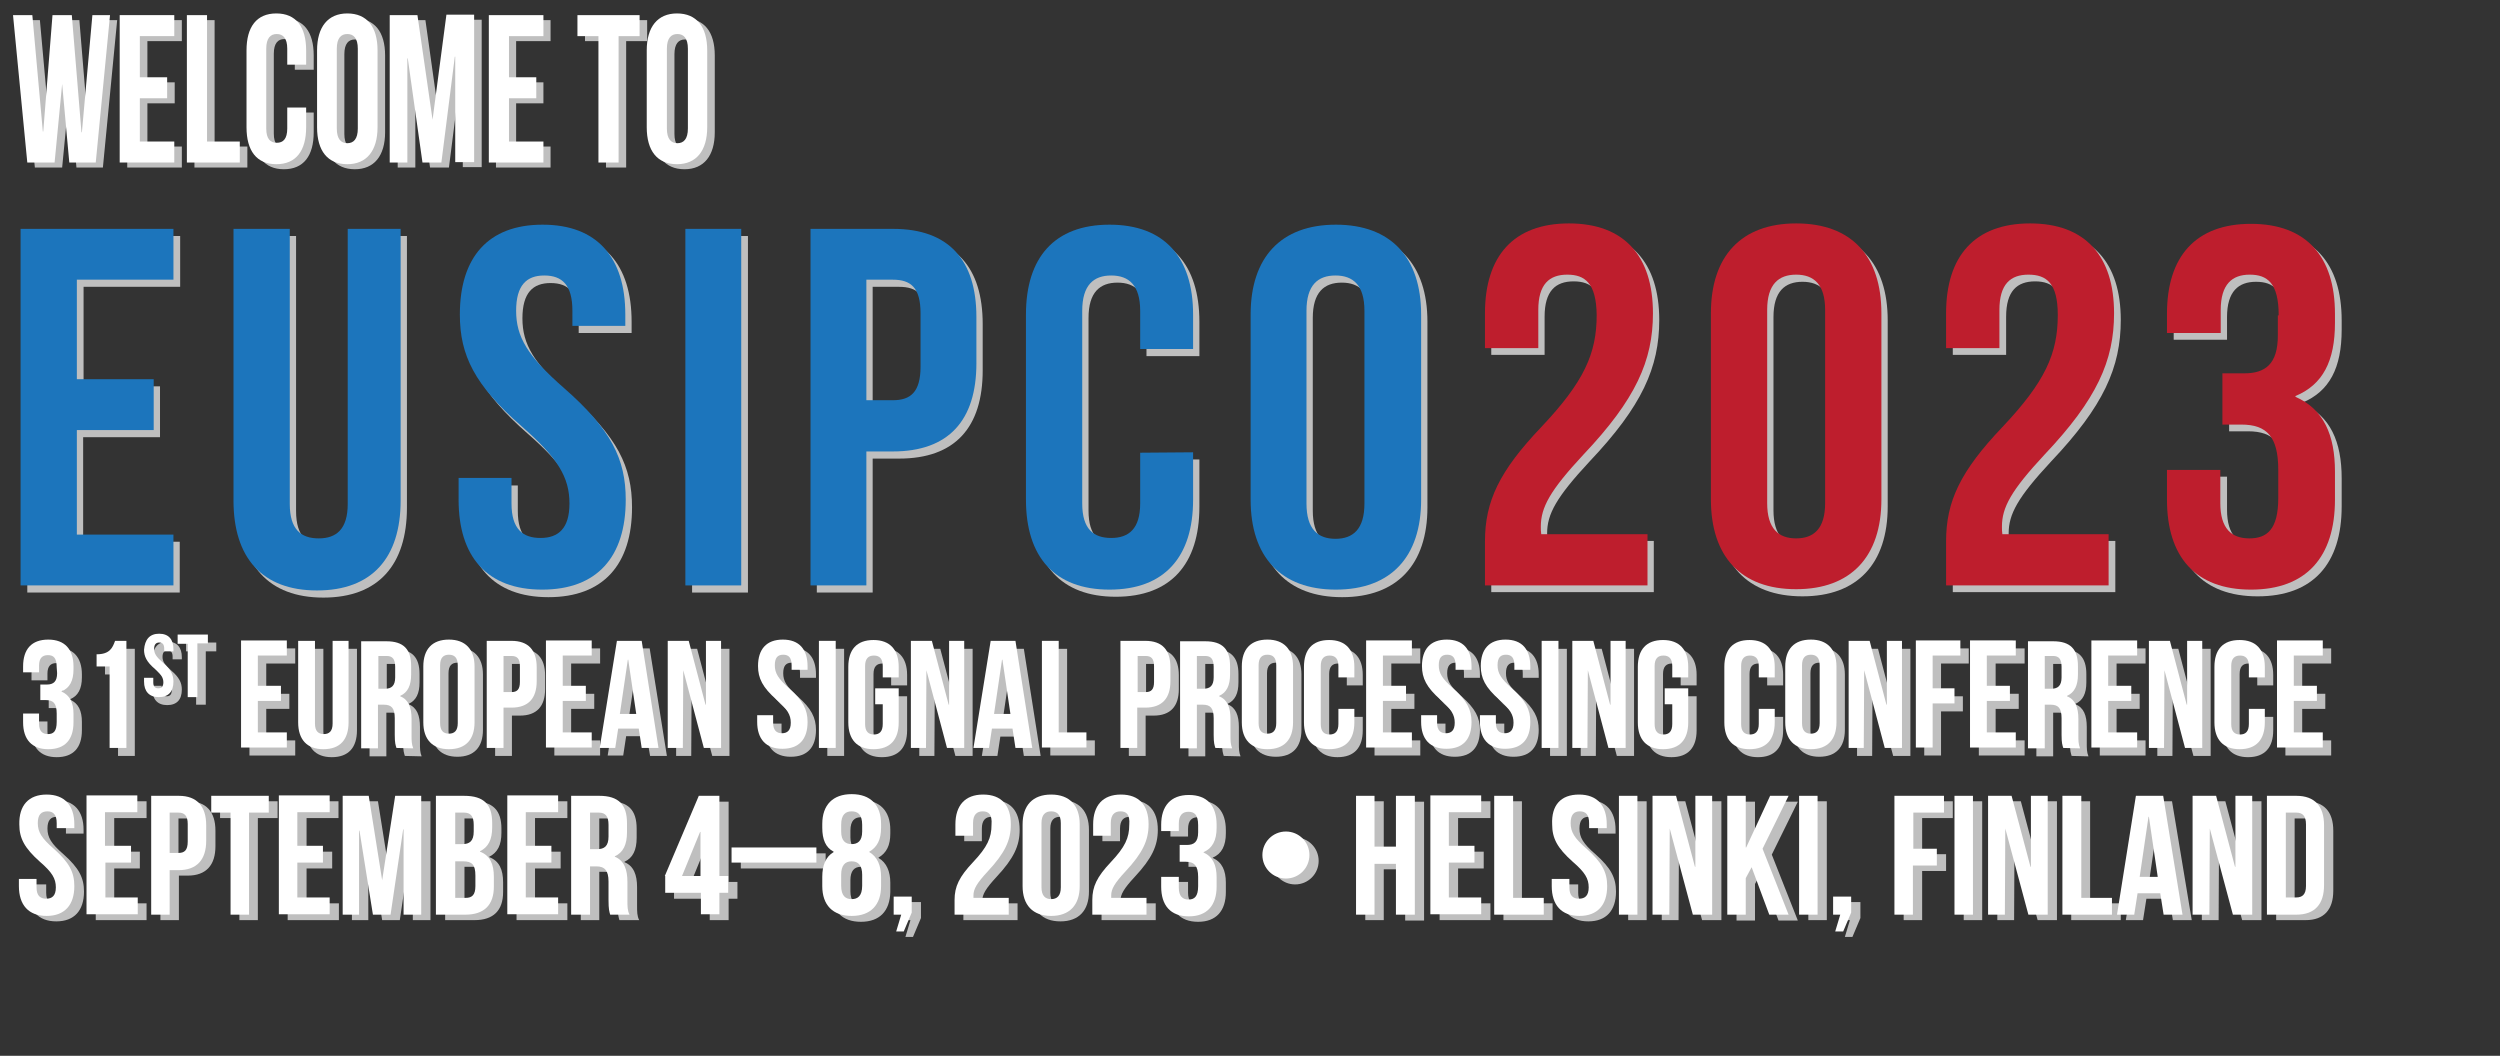 <?xml version="1.0" encoding="utf-8"?>
<!-- Generator: Adobe Illustrator 26.3.1, SVG Export Plug-In . SVG Version: 6.00 Build 0)  -->
<svg version="1.1" id="Layer_1" xmlns="http://www.w3.org/2000/svg" xmlns:xlink="http://www.w3.org/1999/xlink" x="0px" y="0px"
	 viewBox="0 0 595.3 251.4" style="enable-background:new 0 0 595.3 251.4;" xml:space="preserve">
<rect x="0" y="0" width="595.3" height="251.4" fill="#333333" stroke="none"/>
<style type="text/css">
	.st0{enable-background:new    ;}
	.st1{fill:#BFBFBF;}
	.st2{fill:#FFFFFF;}
	.st3{fill:#1C75BC;}
	.st4{fill:#BE1E2D;}
</style>
<g class="st0">
	<path class="st1" d="M16.6,21.2L16.6,21.2l-1.8,18.7H8.3L4.9,4.8h4.6L12,32.5h0.1l2.2-27.7h4.6l2.3,27.9h0.1l2.4-27.9h4.2
		l-3.4,35.1h-6.3L16.6,21.2z"/>
	<path class="st1" d="M35.1,19.6h6.5v5h-6.5v10.3h8.2v5h-13V4.8h13v5h-8.2V19.6z"/>
	<path class="st1" d="M46.3,4.8h4.8v30.1h7.8v5H46.3V4.8z"/>
	<path class="st1" d="M74.7,26.8v4.7c0,5.6-2.4,8.8-7.1,8.8s-7.1-3.2-7.1-8.8V13.2c0-5.6,2.4-8.8,7.1-8.8s7.1,3.2,7.1,8.8v3.4h-4.5
		v-3.8c0-2.5-1-3.5-2.5-3.5s-2.5,1-2.5,3.5v19c0,2.5,1,3.4,2.5,3.4s2.5-0.9,2.5-3.4v-5C70.2,26.8,74.7,26.8,74.7,26.8z"/>
	<path class="st1" d="M77.3,13.2c0-5.6,2.6-8.8,7.2-8.8c4.7,0,7.2,3.2,7.2,8.8v18.3c0,5.6-2.6,8.8-7.2,8.8c-4.7,0-7.2-3.2-7.2-8.8
		V13.2z M82,31.9c0,2.5,1,3.5,2.5,3.5s2.5-1,2.5-3.5v-19c0-2.5-1-3.5-2.5-3.5s-2.5,1-2.5,3.5V31.9z"/>
	<path class="st1" d="M104.8,29.7L104.8,29.7l3.3-25h6.6v35.1h-4.5V14.7h-0.1l-3.2,25.2h-4.5l-3.5-24.8l0,0v24.8h-4.2V4.8h6.6
		L104.8,29.7z"/>
	<path class="st1" d="M122.9,19.6h6.5v5h-6.5v10.3h8.2v5h-13V4.8h13v5h-8.2C122.9,9.8,122.9,19.6,122.9,19.6z"/>
	<path class="st1" d="M139.4,4.8h14.7v5h-5v30.1h-4.8V9.8h-5v-5H139.4z"/>
	<path class="st1" d="M155.8,13.2c0-5.6,2.6-8.8,7.2-8.8c4.7,0,7.2,3.2,7.2,8.8v18.3c0,5.6-2.6,8.8-7.2,8.8c-4.7,0-7.2-3.2-7.2-8.8
		V13.2z M160.6,31.9c0,2.5,1,3.5,2.5,3.5s2.5-1,2.5-3.5v-19c0-2.5-1-3.5-2.5-3.5s-2.5,1-2.5,3.5V31.9z"/>
</g>
<g>
	<path class="st1" d="M19.8,92h18.3v12.1H19.8V129h23v12.1H6.5V56.2h36.4v12.1h-23V92C19.9,92,19.8,92,19.8,92z"/>
	<path class="st1" d="M70.5,56.2v65.5c0,6.1,2.7,8.2,6.9,8.2c4.2,0,6.9-2.2,6.9-8.2V56.2h12.6v64.7c0,13.6-6.8,21.4-19.9,21.4
		s-19.9-7.8-19.9-21.4V56.2H70.5z"/>
	<path class="st1" d="M130.7,55.2c13,0,19.7,7.8,19.7,21.4v2.7h-12.6v-3.5c0-6.1-2.4-8.4-6.7-8.4c-4.2,0-6.7,2.3-6.7,8.4
		c0,6.2,2.7,10.8,11.4,18.4c11.2,9.8,14.7,16.9,14.7,26.6c0,13.6-6.8,21.4-19.9,21.4s-19.9-7.8-19.9-21.4v-5.2h12.6v6.1
		c0,6.1,2.7,8.2,6.9,8.2s6.9-2.2,6.9-8.2c0-6.2-2.7-10.8-11.4-18.4C114.5,93.5,111,86.4,111,76.7C111,63,117.7,55.2,130.7,55.2z"/>
	<path class="st1" d="M164.8,56.2h13.3v84.9h-13.3V56.2z"/>
	<path class="st1" d="M234,77.2v11c0,13.6-6.6,21-19.9,21h-6.3v31.9h-13.3V56.2h19.7C227.5,56.2,234,63.6,234,77.2z M207.8,68.3V97
		h6.3c4.2,0,6.6-1.9,6.6-8V76.3c0-6.1-2.3-8-6.6-8H207.8z"/>
	<path class="st1" d="M285.6,109.4v11.3c0,13.6-6.8,21.4-19.9,21.4s-19.9-7.8-19.9-21.4V76.6c0-13.6,6.8-21.4,19.9-21.4
		c13.1,0,19.9,7.8,19.9,21.4v8.2H273v-9.1c0-6.1-2.7-8.4-6.9-8.4c-4.2,0-6.9,2.3-6.9,8.4v45.9c0,6.1,2.7,8.2,6.9,8.2
		c4.2,0,6.9-2.2,6.9-8.2v-12.1L285.6,109.4L285.6,109.4z"/>
	<path class="st1" d="M299.3,76.6c0-13.6,7.2-21.4,20.3-21.4c13.1,0,20.3,7.8,20.3,21.4v44.2c0,13.6-7.2,21.4-20.3,21.4
		c-13.1,0-20.3-7.8-20.3-21.4V76.6z M312.6,121.6c0,6.1,2.7,8.4,6.9,8.4c4.2,0,6.9-2.3,6.9-8.4V75.7c0-6.1-2.7-8.4-6.9-8.4
		c-4.2,0-6.9,2.3-6.9,8.4V121.6z"/>
	<path class="st1" d="M374.7,67c-4.3,0-6.9,2.3-6.9,8.4v9.1h-12.7v-8.3c0-13.6,6.8-21.4,20-21.4s20,7.8,20,21.4
		c0,11.3-4.1,20.5-16.6,33.7c-7.9,8.5-10.1,12.5-10.1,17.1c0,0.6,0,1.2,0.1,1.8h25.3V141h-38.7v-10.5c0-9.5,3.4-16.7,13.4-27.2
		c10.2-10.8,13.2-17.5,13.2-26.7C381.6,69.1,379,67,374.7,67z"/>
	<path class="st1" d="M408.9,76.3c0-13.6,7.2-21.4,20.3-21.4c13.2,0,20.3,7.8,20.3,21.4v44.3c0,13.6-7.2,21.4-20.3,21.4
		c-13.2,0-20.3-7.8-20.3-21.4V76.3z M422.3,121.5c0,6.1,2.7,8.4,6.9,8.4s6.9-2.3,6.9-8.4v-46c0-6.1-2.7-8.4-6.9-8.4
		s-6.9,2.3-6.9,8.4V121.5z"/>
	<path class="st1" d="M484.6,67c-4.3,0-6.9,2.3-6.9,8.4v9.1H465v-8.3c0-13.6,6.8-21.4,20-21.4s20,7.8,20,21.4
		c0,11.3-4.1,20.5-16.6,33.7c-7.9,8.5-10.1,12.5-10.1,17.1c0,0.6,0,1.2,0.1,1.8h25.3V141H465v-10.5c0-9.5,3.4-16.7,13.4-27.2
		c10.2-10.8,13.2-17.5,13.2-26.7C491.5,69.1,488.8,67,484.6,67z"/>
	<path class="st1" d="M544.1,76.8c0-7.7-2.7-9.7-6.9-9.7s-6.9,2.3-6.9,8.4v5.4h-12.7v-4.6c0-13.6,6.8-21.4,20-21.4s20,7.8,20,21.4
		v2.2c0,9.1-2.9,14.7-9.4,17.4v0.2c6.7,2.9,9.4,9.1,9.4,17.8v6.7c0,13.6-6.8,21.4-20,21.4s-20-7.8-20-21.4v-7.1h12.7v7.9
		c0,6.1,2.7,8.4,6.9,8.4s6.9-2.1,6.9-9.6v-6.7c0-7.9-2.7-10.8-8.8-10.8h-4.5V90.5h5.2c5,0,8-2.2,8-9L544.1,76.8L544.1,76.8z"/>
</g>
<g>
	<path class="st1" d="M15.5,160.8c0-2.3-0.8-2.9-2.1-2.9s-2.1,0.7-2.1,2.5v1.6H7.5v-1.4c0-4.1,2-6.4,6-6.4c3.9,0,6,2.3,6,6.4v0.7
		c0,2.7-0.9,4.4-2.8,5.2v0.1c2,0.9,2.8,2.7,2.8,5.3v2c0,4.1-2,6.4-6,6.4c-3.9,0-6-2.3-6-6.4v-2.1h3.8v2.4c0,1.8,0.8,2.5,2.1,2.5
		s2.1-0.6,2.1-2.9v-2c0-2.4-0.8-3.2-2.6-3.2h-1.3V165h1.6c1.5,0,2.4-0.7,2.4-2.7L15.5,160.8L15.5,160.8z"/>
	<path class="st1" d="M25,157.7c3.1,0,3.8-1.5,4.4-3.2h2.7V180h-4v-19.4H25V157.7z"/>
	<path class="st1" d="M39.9,152.8c2.3,0,3.4,1.4,3.4,3.7v0.5h-2.2v-0.6c0-1.1-0.4-1.5-1.2-1.5c-0.7,0-1.2,0.4-1.2,1.5s0.5,1.9,2,3.2
		c2,1.7,2.6,3,2.6,4.6c0,2.4-1.2,3.7-3.5,3.7s-3.5-1.4-3.5-3.7v-0.9h2.2v1.1c0,1.1,0.5,1.4,1.2,1.4s1.2-0.4,1.2-1.4
		c0-1.1-0.5-1.9-2-3.2c-2-1.7-2.6-3-2.6-4.6C36.5,154.2,37.6,152.8,39.9,152.8z"/>
	<path class="st1" d="M44.3,153h7.2v2.1H49v12.7h-2.3v-12.7h-2.4V153z"/>
	<path class="st1" d="M63.4,165.2h5.5v3.6h-5.5v7.5h6.9v3.6H59.4v-25.5h10.9v3.6h-6.9V165.2z"/>
	<path class="st1" d="M77,154.5v19.7c0,1.8,0.8,2.5,2.1,2.5c1.3,0,2.1-0.7,2.1-2.5v-19.7H85v19.4c0,4.1-2,6.4-6,6.4
		c-3.9,0-6-2.3-6-6.4v-19.4H77z"/>
	<path class="st1" d="M96.4,180c-0.2-0.7-0.4-1.1-0.4-3.1v-4c0-2.4-0.8-3.2-2.6-3.2H92v10.4h-4v-25.5h6c4.1,0,5.9,1.9,5.9,5.9v2
		c0,2.6-0.8,4.3-2.6,5.1v0.1c2,0.8,2.7,2.7,2.7,5.4v3.9c0,1.2,0,2.1,0.4,3.1L96.4,180L96.4,180z M92.1,158.1v7.8h1.6
		c1.5,0,2.4-0.7,2.4-2.7v-2.5c0-1.8-0.6-2.6-2-2.6H92.1z"/>
	<path class="st1" d="M102.8,160.6c0-4.1,2.1-6.4,6.1-6.4c3.9,0,6.1,2.3,6.1,6.4v13.2c0,4.1-2.1,6.4-6.1,6.4c-3.9,0-6.1-2.3-6.1-6.4
		V160.6z M106.8,174.1c0,1.8,0.8,2.5,2.1,2.5s2.1-0.7,2.1-2.5v-13.8c0-1.8-0.8-2.5-2.1-2.5s-2.1,0.7-2.1,2.5V174.1z"/>
	<path class="st1" d="M129.8,160.8v3.3c0,4.1-2,6.3-6,6.3h-1.9v9.6h-4v-25.5h5.9C127.8,154.5,129.8,156.7,129.8,160.8z M121.9,158.1
		v8.6h1.9c1.3,0,2-0.6,2-2.4v-3.8c0-1.8-0.7-2.4-2-2.4L121.9,158.1L121.9,158.1z"/>
	<path class="st1" d="M136,165.2h5.5v3.6H136v7.5h6.9v3.6H132v-25.5h10.9v3.6H136V165.2z"/>
	<path class="st1" d="M158.8,180h-4l-0.8-4.7h-4.9l-0.7,4.6h-3.7l4.1-25.5h5.9L158.8,180z M149.6,171.9h3.9l-1.9-12.9h-0.1
		L149.6,171.9z"/>
	<path class="st1" d="M164.7,161.5L164.7,161.5l-0.1,18.5H161v-25.5h5l4,15.2h0.1v-15.2h3.6V180h-4.1L164.7,161.5z"/>
	<path class="st1" d="M188.4,154.2c3.9,0,5.9,2.3,5.9,6.4v0.8h-3.8v-1.1c0-1.8-0.7-2.5-2-2.5s-2,0.7-2,2.5c0,1.9,0.8,3.2,3.4,5.5
		c3.3,2.9,4.4,5.1,4.4,8c0,4.1-2,6.4-6,6.4c-3.9,0-6-2.3-6-6.4v-1.5h3.8v1.8c0,1.8,0.8,2.5,2.1,2.5s2.1-0.7,2.1-2.5
		c0-1.9-0.8-3.2-3.4-5.5c-3.3-2.9-4.4-5.1-4.4-8C182.5,156.5,184.5,154.2,188.4,154.2z"/>
	<path class="st1" d="M197,154.5h4V180h-4V154.5z"/>
	<path class="st1" d="M210.4,165.8h5.6v8.1c0,4.1-2,6.4-6,6.4c-3.9,0-6-2.3-6-6.4v-13.2c0-4.1,2-6.4,6-6.4c3.9,0,6,2.3,6,6.4v2.5
		h-3.8v-2.7c0-1.8-0.8-2.5-2.1-2.5s-2.1,0.7-2.1,2.5v13.8c0,1.8,0.8,2.5,2.1,2.5s2.1-0.7,2.1-2.5v-4.7h-1.8V165.8z"/>
	<path class="st1" d="M222.6,161.5L222.6,161.5l-0.1,18.5h-3.6v-25.5h5l4,15.2h0.1v-15.2h3.6V180h-4.1L222.6,161.5z"/>
	<path class="st1" d="M247.8,180h-4l-0.7-4.6h-4.9l-0.7,4.6h-3.7l4.1-25.5h5.9L247.8,180z M238.7,171.9h3.9l-1.9-12.9h-0.1
		L238.7,171.9z"/>
	<path class="st1" d="M250.1,154.5h4v21.8h6.6v3.6h-10.6V154.5z"/>
	<path class="st1" d="M280.7,160.8v3.3c0,4.1-2,6.3-6,6.3h-1.9v9.6h-4v-25.5h5.9C278.8,154.5,280.7,156.7,280.7,160.8z M272.9,158.1
		v8.6h1.9c1.3,0,2-0.6,2-2.4v-3.8c0-1.8-0.7-2.4-2-2.4L272.9,158.1L272.9,158.1z"/>
	<path class="st1" d="M291.4,180c-0.2-0.7-0.4-1.1-0.4-3.1v-4c0-2.4-0.8-3.2-2.6-3.2H287v10.4h-4v-25.5h6c4.1,0,5.9,1.9,5.9,5.9v2
		c0,2.6-0.8,4.3-2.6,5.1v0.1c2,0.8,2.7,2.7,2.7,5.4v3.9c0,1.2,0,2.1,0.4,3.1L291.4,180L291.4,180z M287,158.1v7.8h1.6
		c1.5,0,2.4-0.7,2.4-2.7v-2.5c0-1.8-0.6-2.6-2-2.6H287z"/>
	<path class="st1" d="M297.7,160.6c0-4.1,2.1-6.4,6.1-6.4c3.9,0,6.1,2.3,6.1,6.4v13.2c0,4.1-2.1,6.4-6.1,6.4c-3.9,0-6.1-2.3-6.1-6.4
		V160.6z M301.7,174.1c0,1.8,0.8,2.5,2.1,2.5c1.3,0,2.1-0.7,2.1-2.5v-13.8c0-1.8-0.8-2.5-2.1-2.5c-1.3,0-2.1,0.7-2.1,2.5V174.1z"/>
	<path class="st1" d="M324.5,170.5v3.4c0,4.1-2,6.4-6,6.4c-3.9,0-6-2.3-6-6.4v-13.2c0-4.1,2-6.4,6-6.4c3.9,0,6,2.3,6,6.4v2.5h-3.8
		v-2.7c0-1.8-0.8-2.5-2.1-2.5c-1.3,0-2.1,0.7-2.1,2.5v13.8c0,1.8,0.8,2.5,2.1,2.5c1.3,0,2.1-0.7,2.1-2.5v-3.6h3.8V170.5z"/>
	<path class="st1" d="M331.3,165.2h5.5v3.6h-5.5v7.5h6.9v3.6h-10.9v-25.5h10.9v3.6h-6.9V165.2z"/>
	<path class="st1" d="M346.5,154.2c3.9,0,5.9,2.3,5.9,6.4v0.8h-3.8v-1.1c0-1.8-0.7-2.5-2-2.5s-2,0.7-2,2.5c0,1.9,0.8,3.2,3.4,5.5
		c3.3,2.9,4.4,5.1,4.4,8c0,4.1-2,6.4-6,6.4c-3.9,0-6-2.3-6-6.4v-1.5h3.8v1.8c0,1.8,0.8,2.5,2.1,2.5s2.1-0.7,2.1-2.5
		c0-1.9-0.8-3.2-3.4-5.5c-3.3-2.9-4.4-5.1-4.4-8C340.6,156.5,342.6,154.2,346.5,154.2z"/>
	<path class="st1" d="M360.5,154.2c3.9,0,5.9,2.3,5.9,6.4v0.8h-3.8v-1.1c0-1.8-0.7-2.5-2-2.5s-2,0.7-2,2.5c0,1.9,0.8,3.2,3.4,5.5
		c3.3,2.9,4.4,5.1,4.4,8c0,4.1-2,6.4-6,6.4c-3.9,0-6-2.3-6-6.4v-1.5h3.8v1.8c0,1.8,0.8,2.5,2.1,2.5s2.1-0.7,2.1-2.5
		c0-1.9-0.8-3.2-3.4-5.5c-3.3-2.9-4.4-5.1-4.4-8C354.6,156.5,356.6,154.2,360.5,154.2z"/>
	<path class="st1" d="M369.1,154.5h4V180h-4V154.5z"/>
	<path class="st1" d="M380.1,161.5L380.1,161.5L380,180h-3.6v-25.5h5l4,15.2h0.1v-15.2h3.6V180H385L380.1,161.5z"/>
	<path class="st1" d="M398.4,165.8h5.6v8.1c0,4.1-2,6.4-6,6.4c-3.9,0-6-2.3-6-6.4v-13.2c0-4.1,2-6.4,6-6.4c3.9,0,6,2.3,6,6.4v2.5
		h-3.8v-2.7c0-1.8-0.8-2.5-2.1-2.5c-1.3,0-2.1,0.7-2.1,2.5v13.8c0,1.8,0.8,2.5,2.1,2.5c1.3,0,2.1-0.7,2.1-2.5v-4.7h-1.8L398.4,165.8
		L398.4,165.8z"/>
	<path class="st1" d="M424.6,170.5v3.4c0,4.1-2,6.4-6,6.4c-3.9,0-6-2.3-6-6.4v-13.2c0-4.1,2-6.4,6-6.4c3.9,0,6,2.3,6,6.4v2.5h-3.8
		v-2.7c0-1.8-0.8-2.5-2.1-2.5c-1.3,0-2.1,0.7-2.1,2.5v13.8c0,1.8,0.8,2.5,2.1,2.5c1.3,0,2.1-0.7,2.1-2.5v-3.6h3.8V170.5z"/>
	<path class="st1" d="M427.1,160.6c0-4.1,2.1-6.4,6.1-6.4c3.9,0,6.1,2.3,6.1,6.4v13.2c0,4.1-2.1,6.4-6.1,6.4c-3.9,0-6.1-2.3-6.1-6.4
		V160.6z M431.1,174.1c0,1.8,0.8,2.5,2.1,2.5c1.3,0,2.1-0.7,2.1-2.5v-13.8c0-1.8-0.8-2.5-2.1-2.5c-1.3,0-2.1,0.7-2.1,2.5V174.1z"/>
	<path class="st1" d="M445.9,161.5L445.9,161.5l-0.1,18.5h-3.6v-25.5h5l4,15.2h0.1v-15.2h3.6V180h-4.1L445.9,161.5z"/>
	<path class="st1" d="M462.2,165.8h5.2v3.6h-5.2v10.5h-4v-25.5h10.6v3.6h-6.6V165.8z"/>
	<path class="st1" d="M475.2,165.2h5.5v3.6h-5.5v7.5h6.9v3.6h-10.9v-25.5h10.9v3.6h-6.9V165.2z"/>
	<path class="st1" d="M493.3,180c-0.2-0.7-0.4-1.1-0.4-3.1v-4c0-2.4-0.8-3.2-2.6-3.2h-1.4v10.4h-4v-25.5h6c4.1,0,5.9,1.9,5.9,5.9v2
		c0,2.6-0.8,4.3-2.6,5.1v0.1c2,0.8,2.7,2.7,2.7,5.4v3.9c0,1.2,0,2.1,0.4,3.1L493.3,180L493.3,180z M488.9,158.1v7.8h1.6
		c1.5,0,2.4-0.7,2.4-2.7v-2.5c0-1.8-0.6-2.6-2-2.6H488.9z"/>
	<path class="st1" d="M504,165.2h5.5v3.6H504v7.5h6.9v3.6H500v-25.5h10.9v3.6H504V165.2z"/>
	<path class="st1" d="M517.4,161.5L517.4,161.5l-0.1,18.5h-3.6v-25.5h5l4,15.2h0.1v-15.2h3.6V180h-4.1L517.4,161.5z"/>
	<path class="st1" d="M541.3,170.5v3.4c0,4.1-2,6.4-6,6.4c-3.9,0-6-2.3-6-6.4v-13.2c0-4.1,2-6.4,6-6.4c3.9,0,6,2.3,6,6.4v2.5h-3.8
		v-2.7c0-1.8-0.8-2.5-2.1-2.5s-2.1,0.7-2.1,2.5v13.8c0,1.8,0.8,2.5,2.1,2.5s2.1-0.7,2.1-2.5v-3.6h3.8V170.5z"/>
	<path class="st1" d="M548.2,165.2h5.5v3.6h-5.5v7.5h6.9v3.6h-10.9v-25.5h10.9v3.6h-6.9V165.2z"/>
</g>
<g>
	<path class="st2" d="M13.5,158.9c0-2.3-0.8-2.9-2.1-2.9s-2.1,0.7-2.1,2.5v1.6H5.5v-1.4c0-4.1,2-6.4,6-6.4c3.9,0,6,2.3,6,6.4v0.7
		c0,2.7-0.9,4.4-2.8,5.2v0.1c2,0.9,2.8,2.7,2.8,5.3v2c0,4.1-2,6.4-6,6.4c-3.9,0-6-2.3-6-6.4v-2.1h3.8v2.4c0,1.8,0.8,2.5,2.1,2.5
		s2.1-0.6,2.1-2.9v-2c0-2.4-0.8-3.2-2.6-3.2H9.6V163h1.6c1.5,0,2.4-0.7,2.4-2.7L13.5,158.9L13.5,158.9z"/>
	<path class="st2" d="M23,155.8c3.1,0,3.8-1.5,4.4-3.2h2.7v25.5h-4v-19.4H23V155.8z"/>
	<path class="st2" d="M37.9,150.9c2.3,0,3.4,1.4,3.4,3.7v0.5h-2.2v-0.6c0-1.1-0.4-1.5-1.2-1.5c-0.7,0-1.2,0.4-1.2,1.5s0.5,1.9,2,3.2
		c2,1.7,2.6,3,2.6,4.6c0,2.4-1.2,3.7-3.5,3.7s-3.5-1.4-3.5-3.7v-0.9h2.2v1.1c0,1.1,0.5,1.4,1.2,1.4s1.2-0.4,1.2-1.4
		c0-1.1-0.5-1.9-2-3.2c-2-1.7-2.6-3-2.6-4.6C34.5,152.3,35.6,150.9,37.9,150.9z"/>
	<path class="st2" d="M42.3,151.1h7.2v2.1H47V166h-2.3v-12.7h-2.4V151.1z"/>
	<path class="st2" d="M61.4,163.3h5.5v3.6h-5.5v7.5h6.9v3.6H57.4v-25.5h10.9v3.6h-6.9V163.3z"/>
	<path class="st2" d="M75,152.6v19.7c0,1.8,0.8,2.5,2.1,2.5c1.3,0,2.1-0.7,2.1-2.5v-19.7H83V172c0,4.1-2,6.4-6,6.4
		c-3.9,0-6-2.3-6-6.4v-19.4H75z"/>
	<path class="st2" d="M94.4,178.1c-0.2-0.7-0.4-1.1-0.4-3.1v-4c0-2.4-0.8-3.2-2.6-3.2H90v10.4h-4v-25.5h6c4.1,0,5.9,1.9,5.9,5.9v2
		c0,2.6-0.8,4.3-2.6,5.1v0.1c2,0.8,2.7,2.7,2.7,5.4v3.9c0,1.2,0,2.1,0.4,3.1L94.4,178.1L94.4,178.1z M90.1,156.2v7.8h1.6
		c1.5,0,2.4-0.7,2.4-2.7v-2.5c0-1.8-0.6-2.6-2-2.6H90.1z"/>
	<path class="st2" d="M100.8,158.7c0-4.1,2.1-6.4,6.1-6.4c3.9,0,6.1,2.3,6.1,6.4V172c0,4.1-2.1,6.4-6.1,6.4c-3.9,0-6.1-2.3-6.1-6.4
		V158.7z M104.8,172.2c0,1.8,0.8,2.5,2.1,2.5s2.1-0.7,2.1-2.5v-13.8c0-1.8-0.8-2.5-2.1-2.5c-1.3,0-2.1,0.7-2.1,2.5V172.2z"/>
	<path class="st2" d="M127.8,158.9v3.3c0,4.1-2,6.3-6,6.3h-1.9v9.6h-4v-25.5h5.9C125.8,152.6,127.8,154.8,127.8,158.9z M119.9,156.2
		v8.6h1.9c1.3,0,2-0.6,2-2.4v-3.8c0-1.8-0.7-2.4-2-2.4L119.9,156.2L119.9,156.2z"/>
	<path class="st2" d="M134,163.3h5.5v3.6H134v7.5h6.9v3.6H130v-25.5h10.9v3.6H134V163.3z"/>
	<path class="st2" d="M156.8,178.1h-4l-0.7-4.6h-4.9l-0.7,4.6h-3.7l4.1-25.5h5.9L156.8,178.1z M147.6,170h3.9l-1.9-12.9h-0.1
		L147.6,170z"/>
	<path class="st2" d="M162.7,159.6L162.7,159.6l-0.1,18.5H159v-25.5h5l4,15.2h0.1v-15.2h3.6v25.5h-4.1L162.7,159.6z"/>
	<path class="st2" d="M186.4,152.3c3.9,0,5.9,2.3,5.9,6.4v0.8h-3.8v-1.1c0-1.8-0.7-2.5-2-2.5s-2,0.7-2,2.5c0,1.9,0.8,3.2,3.4,5.5
		c3.3,2.9,4.4,5.1,4.4,8c0,4.1-2,6.4-6,6.4c-3.9,0-6-2.3-6-6.4v-1.6h3.8v1.8c0,1.8,0.8,2.5,2.1,2.5s2.1-0.7,2.1-2.5
		c0-1.9-0.8-3.2-3.4-5.5c-3.3-2.9-4.4-5.1-4.4-8C180.5,154.6,182.5,152.3,186.4,152.3z"/>
	<path class="st2" d="M195,152.6h4v25.5h-4V152.6z"/>
	<path class="st2" d="M208.4,163.9h5.6v8.1c0,4.1-2,6.4-6,6.4c-3.9,0-6-2.3-6-6.4v-13.2c0-4.1,2-6.4,6-6.4c3.9,0,6,2.3,6,6.4v2.5
		h-3.8v-2.7c0-1.8-0.8-2.5-2.1-2.5s-2.1,0.7-2.1,2.5v13.8c0,1.8,0.8,2.5,2.1,2.5s2.1-0.7,2.1-2.5v-4.7h-1.8V163.9z"/>
	<path class="st2" d="M220.6,159.6L220.6,159.6l-0.1,18.5h-3.6v-25.5h5l4,15.2h0.1v-15.2h3.6v25.5h-4.1L220.6,159.6z"/>
	<path class="st2" d="M245.8,178.1h-4l-0.7-4.6h-4.9l-0.7,4.6h-3.7l4.1-25.5h5.9L245.8,178.1z M236.7,170h3.9l-1.9-12.9h-0.1
		L236.7,170z"/>
	<path class="st2" d="M248.1,152.6h4v21.8h6.6v3.6h-10.6V152.6z"/>
	<path class="st2" d="M278.7,158.9v3.3c0,4.1-2,6.3-6,6.3h-1.9v9.6h-4v-25.5h5.9C276.8,152.6,278.7,154.8,278.7,158.9z M270.9,156.2
		v8.6h1.9c1.3,0,2-0.6,2-2.4v-3.8c0-1.8-0.7-2.4-2-2.4L270.9,156.2L270.9,156.2z"/>
	<path class="st2" d="M289.4,178.1c-0.2-0.7-0.4-1.1-0.4-3.1v-4c0-2.4-0.8-3.2-2.6-3.2H285v10.4h-4v-25.5h6c4.1,0,5.9,1.9,5.9,5.9v2
		c0,2.6-0.8,4.3-2.6,5.1v0.1c2,0.8,2.7,2.7,2.7,5.4v3.9c0,1.2,0,2.1,0.4,3.1L289.4,178.1L289.4,178.1z M285,156.2v7.8h1.6
		c1.5,0,2.4-0.7,2.4-2.7v-2.5c0-1.8-0.6-2.6-2-2.6H285z"/>
	<path class="st2" d="M295.7,158.7c0-4.1,2.1-6.4,6.1-6.4c3.9,0,6.1,2.3,6.1,6.4V172c0,4.1-2.1,6.4-6.1,6.4c-3.9,0-6.1-2.3-6.1-6.4
		V158.7z M299.7,172.2c0,1.8,0.8,2.5,2.1,2.5c1.3,0,2.1-0.7,2.1-2.5v-13.8c0-1.8-0.8-2.5-2.1-2.5c-1.3,0-2.1,0.7-2.1,2.5V172.2z"/>
	<path class="st2" d="M322.5,168.6v3.4c0,4.1-2,6.4-6,6.4c-3.9,0-6-2.3-6-6.4v-13.2c0-4.1,2-6.4,6-6.4c3.9,0,6,2.3,6,6.4v2.5h-3.8
		v-2.7c0-1.8-0.8-2.5-2.1-2.5c-1.3,0-2.1,0.7-2.1,2.5v13.8c0,1.8,0.8,2.5,2.1,2.5c1.3,0,2.1-0.7,2.1-2.5v-3.6h3.8V168.6z"/>
	<path class="st2" d="M329.3,163.3h5.5v3.6h-5.5v7.5h6.9v3.6h-10.9v-25.5h10.9v3.6h-6.9V163.3z"/>
	<path class="st2" d="M344.5,152.3c3.9,0,5.9,2.3,5.9,6.4v0.8h-3.8v-1.1c0-1.8-0.7-2.5-2-2.5s-2,0.7-2,2.5c0,1.9,0.8,3.2,3.4,5.5
		c3.3,2.9,4.4,5.1,4.4,8c0,4.1-2,6.4-6,6.4c-3.9,0-6-2.3-6-6.4v-1.6h3.8v1.8c0,1.8,0.8,2.5,2.1,2.5s2.1-0.7,2.1-2.5
		c0-1.9-0.8-3.2-3.4-5.5c-3.3-2.9-4.4-5.1-4.4-8C338.6,154.6,340.6,152.3,344.5,152.3z"/>
	<path class="st2" d="M358.5,152.3c3.9,0,5.9,2.3,5.9,6.4v0.8h-3.8v-1.1c0-1.8-0.7-2.5-2-2.5s-2,0.7-2,2.5c0,1.9,0.8,3.2,3.4,5.5
		c3.3,2.9,4.4,5.1,4.4,8c0,4.1-2,6.4-6,6.4c-3.9,0-6-2.3-6-6.4v-1.6h3.8v1.8c0,1.8,0.8,2.5,2.1,2.5s2.1-0.7,2.1-2.5
		c0-1.9-0.8-3.2-3.4-5.5c-3.3-2.9-4.4-5.1-4.4-8C352.6,154.6,354.6,152.3,358.5,152.3z"/>
	<path class="st2" d="M367.1,152.6h4v25.5h-4V152.6z"/>
	<path class="st2" d="M378.1,159.6L378.1,159.6l-0.1,18.5h-3.6v-25.5h5l4,15.2h0.1v-15.2h3.6v25.5H383L378.1,159.6z"/>
	<path class="st2" d="M396.4,163.9h5.6v8.1c0,4.1-2,6.4-6,6.4c-3.9,0-6-2.3-6-6.4v-13.2c0-4.1,2-6.4,6-6.4c3.9,0,6,2.3,6,6.4v2.5
		h-3.8v-2.7c0-1.8-0.8-2.5-2.1-2.5c-1.3,0-2.1,0.7-2.1,2.5v13.8c0,1.8,0.8,2.5,2.1,2.5c1.3,0,2.1-0.7,2.1-2.5v-4.7h-1.8L396.4,163.9
		L396.4,163.9z"/>
	<path class="st2" d="M422.6,168.6v3.4c0,4.1-2,6.4-6,6.4c-3.9,0-6-2.3-6-6.4v-13.2c0-4.1,2-6.4,6-6.4c3.9,0,6,2.3,6,6.4v2.5h-3.8
		v-2.7c0-1.8-0.8-2.5-2.1-2.5c-1.3,0-2.1,0.7-2.1,2.5v13.8c0,1.8,0.8,2.5,2.1,2.5c1.3,0,2.1-0.7,2.1-2.5v-3.6h3.8V168.6z"/>
	<path class="st2" d="M425.1,158.7c0-4.1,2.1-6.4,6.1-6.4c3.9,0,6.1,2.3,6.1,6.4V172c0,4.1-2.1,6.4-6.1,6.4c-3.9,0-6.1-2.3-6.1-6.4
		V158.7z M429.1,172.2c0,1.8,0.8,2.5,2.1,2.5c1.3,0,2.1-0.7,2.1-2.5v-13.8c0-1.8-0.8-2.5-2.1-2.5c-1.3,0-2.1,0.7-2.1,2.5V172.2z"/>
	<path class="st2" d="M443.9,159.6L443.9,159.6l-0.1,18.5h-3.6v-25.5h5l4,15.2h0.1v-15.2h3.6v25.5h-4.1L443.9,159.6z"/>
	<path class="st2" d="M460.2,163.9h5.2v3.6h-5.2V178h-4v-25.5h10.6v3.6h-6.6V163.9z"/>
	<path class="st2" d="M473.1,163.3h5.5v3.6h-5.5v7.5h6.9v3.6h-10.9v-25.5H480v3.6h-6.9V163.3z"/>
	<path class="st2" d="M491.3,178.1c-0.2-0.7-0.4-1.1-0.4-3.1v-4c0-2.4-0.8-3.2-2.6-3.2h-1.4v10.4h-4v-25.5h6c4.1,0,5.9,1.9,5.9,5.9
		v2c0,2.6-0.8,4.3-2.6,5.1v0.1c2,0.8,2.7,2.7,2.7,5.4v3.9c0,1.2,0,2.1,0.4,3.1L491.3,178.1L491.3,178.1z M486.9,156.2v7.8h1.6
		c1.5,0,2.4-0.7,2.4-2.7v-2.5c0-1.8-0.6-2.6-2-2.6H486.9z"/>
	<path class="st2" d="M502,163.3h5.5v3.6H502v7.5h6.9v3.6H498v-25.5h10.9v3.6H502V163.3z"/>
	<path class="st2" d="M515.4,159.6L515.4,159.6l-0.1,18.5h-3.6v-25.5h5l4,15.2h0.1v-15.2h3.6v25.5h-4.1L515.4,159.6z"/>
	<path class="st2" d="M539.3,168.6v3.4c0,4.1-2,6.4-6,6.4c-3.9,0-6-2.3-6-6.4v-13.2c0-4.1,2-6.4,6-6.4c3.9,0,6,2.3,6,6.4v2.5h-3.8
		v-2.7c0-1.8-0.8-2.5-2.1-2.5s-2.1,0.7-2.1,2.5v13.8c0,1.8,0.8,2.5,2.1,2.5s2.1-0.7,2.1-2.5v-3.6h3.8V168.6z"/>
	<path class="st2" d="M546.2,163.3h5.5v3.6h-5.5v7.5h6.9v3.6h-10.9v-25.5h10.9v3.6h-6.9V163.3z"/>
</g>
<g>
	<path class="st3" d="M18.3,90.3h18.3v12.1H18.3v24.9h23v12.1H4.9V54.5h36.4v12.1h-23C18.3,66.6,18.3,90.3,18.3,90.3z"/>
	<path class="st3" d="M69,54.5V120c0,6.1,2.7,8.2,6.9,8.2c4.2,0,6.9-2.2,6.9-8.2V54.5h12.6v64.7c0,13.6-6.8,21.4-19.9,21.4
		s-19.9-7.8-19.9-21.4V54.5H69z"/>
	<path class="st3" d="M129.2,53.5c13,0,19.7,7.8,19.7,21.4v2.7h-12.6V74c0-6.1-2.4-8.4-6.7-8.4c-4.2,0-6.7,2.3-6.7,8.4
		c0,6.2,2.7,10.8,11.4,18.4c11.2,9.8,14.7,16.9,14.7,26.6c0,13.6-6.8,21.4-19.9,21.4s-19.9-7.8-19.9-21.4v-5.2h12.6v6.1
		c0,6.1,2.7,8.2,6.9,8.2s6.9-2.2,6.9-8.2c0-6.2-2.7-10.8-11.4-18.4c-11.2-9.8-14.7-16.9-14.7-26.6C109.5,61.3,116.2,53.5,129.2,53.5
		z"/>
	<path class="st3" d="M163.2,54.5h13.3v84.9h-13.3V54.5z"/>
	<path class="st3" d="M232.5,75.5v11c0,13.6-6.6,21-19.9,21h-6.3v31.9H193V54.5h19.7C225.9,54.5,232.5,61.9,232.5,75.5z M206.3,66.6
		v28.7h6.3c4.2,0,6.6-1.9,6.6-8V74.6c0-6.1-2.3-8-6.6-8H206.3z"/>
	<path class="st3" d="M284.1,107.7V119c0,13.6-6.8,21.4-19.9,21.4s-19.9-7.8-19.9-21.4V74.9c0-13.6,6.8-21.4,19.9-21.4
		c13.1,0,19.9,7.8,19.9,21.4v8.2h-12.6V74c0-6.1-2.7-8.4-6.9-8.4c-4.2,0-6.9,2.3-6.9,8.4v45.9c0,6.1,2.7,8.2,6.9,8.2
		c4.2,0,6.9-2.2,6.9-8.2v-12.1L284.1,107.7L284.1,107.7z"/>
	<path class="st3" d="M297.8,74.9c0-13.6,7.2-21.4,20.3-21.4c13.1,0,20.3,7.8,20.3,21.4V119c0,13.6-7.2,21.4-20.3,21.4
		c-13.1,0-20.3-7.8-20.3-21.4V74.9z M311.1,119.9c0,6.1,2.7,8.4,6.9,8.4c4.2,0,6.9-2.3,6.9-8.4V74c0-6.1-2.7-8.4-6.9-8.4
		c-4.2,0-6.9,2.3-6.9,8.4V119.9z"/>
	<path class="st4" d="M373.2,65.4c-4.3,0-6.9,2.3-6.9,8.4v9.1h-12.7v-8.3c0-13.6,6.8-21.4,20-21.4s20,7.8,20,21.4
		c0,11.3-4.1,20.5-16.6,33.7c-7.9,8.5-10.1,12.5-10.1,17.1c0,0.6,0,1.2,0.1,1.8h25.3v12.2h-38.7v-10.5c0-9.5,3.4-16.7,13.4-27.2
		c10.2-10.8,13.2-17.5,13.2-26.7C380.1,67.4,377.4,65.4,373.2,65.4z"/>
	<path class="st4" d="M407.4,74.6c0-13.6,7.2-21.4,20.3-21.4c13.2,0,20.3,7.8,20.3,21.4v44.3c0,13.6-7.2,21.4-20.3,21.4
		c-13.2,0-20.3-7.8-20.3-21.4V74.6z M420.8,119.8c0,6.1,2.7,8.4,6.9,8.4s6.9-2.3,6.9-8.4v-46c0-6.1-2.7-8.4-6.9-8.4
		s-6.9,2.3-6.9,8.4V119.8z"/>
	<path class="st4" d="M483,65.4c-4.3,0-6.9,2.3-6.9,8.4v9.1h-12.7v-8.3c0-13.6,6.8-21.4,20-21.4s20,7.8,20,21.4
		c0,11.3-4.1,20.5-16.6,33.7c-7.9,8.5-10.1,12.5-10.1,17.1c0,0.6,0,1.2,0.1,1.8h25.3v12.2h-38.7v-10.5c0-9.5,3.4-16.7,13.4-27.2
		C487,90.9,490,84.2,490,75C490,67.4,487.3,65.4,483,65.4z"/>
	<path class="st4" d="M542.6,75.1c0-7.7-2.7-9.7-6.9-9.7s-6.9,2.3-6.9,8.4v5.5H516v-4.6c0-13.6,6.8-21.4,20-21.4s20,7.8,20,21.4v2.2
		c0,9.1-2.9,14.7-9.4,17.4v0.2c6.7,2.9,9.4,9.1,9.4,17.8v6.7c0,13.6-6.8,21.4-20,21.4s-20-7.8-20-21.4v-7.1h12.7v7.9
		c0,6.1,2.7,8.4,6.9,8.4s6.9-2.1,6.9-9.6v-6.7c0-7.9-2.7-10.8-8.8-10.8h-4.5V88.9h5.2c5,0,8-2.2,8-9v-4.8H542.6z"/>
</g>
<g class="st0">
	<path class="st2" d="M14.8,20L14.8,20L13,38.7H6.5L3.1,3.6h4.6l2.5,27.7h0.1l2.2-27.7h4.6l2.3,27.9h0.1L22,3.6h4.2l-3.4,35.1h-6.3
		L14.8,20z"/>
	<path class="st2" d="M33.3,18.4h6.5v5h-6.5v10.3h8.2v5h-13V3.6h13v5h-8.2V18.4z"/>
	<path class="st2" d="M44.5,3.6h4.8v30.1h7.8v5H44.5V3.6z"/>
	<path class="st2" d="M72.9,25.6v4.7c0,5.6-2.4,8.8-7.1,8.8s-7.1-3.2-7.1-8.8V12c0-5.6,2.4-8.8,7.1-8.8s7.1,3.2,7.1,8.8v3.4h-4.5
		v-3.8c0-2.5-1-3.5-2.5-3.5s-2.5,1-2.5,3.5v19c0,2.5,1,3.4,2.5,3.4s2.5-0.9,2.5-3.4v-5H72.9z"/>
	<path class="st2" d="M75.5,12c0-5.6,2.6-8.8,7.2-8.8c4.7,0,7.2,3.2,7.2,8.8v18.3c0,5.6-2.6,8.8-7.2,8.8c-4.7,0-7.2-3.2-7.2-8.8V12z
		 M80.2,30.6c0,2.5,1,3.5,2.5,3.5s2.5-1,2.5-3.5v-19c0-2.5-1-3.5-2.5-3.5s-2.5,1-2.5,3.5V30.6z"/>
	<path class="st2" d="M103,28.5L103,28.5l3.3-25h6.6v35.1h-4.5V13.5h-0.1l-3.2,25.2h-4.5l-3.5-24.8H97v24.8h-4.2V3.6h6.6L103,28.5z"
		/>
	<path class="st2" d="M121.2,18.4h6.5v5h-6.5v10.3h8.2v5h-13V3.6h13v5h-8.2V18.4z"/>
	<path class="st2" d="M137.6,3.6h14.7v5h-5v30.1h-4.8V8.6h-5v-5C137.5,3.6,137.6,3.6,137.6,3.6z"/>
	<path class="st2" d="M154,12c0-5.6,2.6-8.8,7.2-8.8c4.7,0,7.2,3.2,7.2,8.8v18.3c0,5.6-2.6,8.8-7.2,8.8c-4.7,0-7.2-3.2-7.2-8.8V12z
		 M158.8,30.6c0,2.5,1,3.5,2.5,3.5s2.5-1,2.5-3.5v-19c0-2.5-1-3.5-2.5-3.5s-2.5,1-2.5,3.5V30.6z"/>
</g>
<g>
	<path class="st1" d="M13.3,190.5c4.3,0,6.6,2.6,6.6,7.1v0.9h-4.2v-1.2c0-2-0.8-2.8-2.2-2.8c-1.4,0-2.2,0.8-2.2,2.8
		c0,2.1,0.9,3.6,3.8,6.1c3.7,3.3,4.9,5.6,4.9,8.9c0,4.5-2.3,7.1-6.6,7.1s-6.6-2.6-6.6-7.1v-1.7h4.2v2c0,2,0.9,2.7,2.3,2.7
		c1.4,0,2.3-0.7,2.3-2.7c0-2.1-0.9-3.6-3.8-6.1c-3.7-3.3-4.9-5.6-4.9-8.9C6.7,193.1,8.9,190.5,13.3,190.5z"/>
	<path class="st1" d="M27.2,202.8h6.1v4h-6.1v8.3h7.7v4H22.8v-28.3h12.1v4h-7.7V202.8z"/>
	<path class="st1" d="M51.3,197.8v3.7c0,4.5-2.2,7-6.6,7h-2.1v10.6h-4.4v-28.3h6.6C49.1,190.8,51.3,193.3,51.3,197.8z M42.5,194.9
		v9.6h2.1c1.4,0,2.2-0.6,2.2-2.7v-4.2c0-2-0.8-2.7-2.2-2.7H42.5z"/>
	<path class="st1" d="M52.4,190.8h13.7v4h-4.7v24.3h-4.4v-24.3h-4.6V190.8z"/>
	<path class="st1" d="M73,202.8h6.1v4H73v8.3h7.7v4H68.5v-28.3h12.1v4H73V202.8z"/>
	<path class="st1" d="M93.2,210.9L93.2,210.9l3.1-20.1h6.2v28.3h-4.2v-20.3h-0.1l-3,20.3H91l-3.2-20h-0.1v20h-3.9v-28.3H90
		L93.2,210.9z"/>
	<path class="st1" d="M119.4,197.3v1c0,2.9-0.9,4.7-2.9,5.7v0.1c2.4,0.9,3.3,3,3.3,6v2.3c0,4.4-2.3,6.7-6.8,6.7h-7v-28.3h6.7
		C117.4,190.8,119.4,193,119.4,197.3z M110.6,194.9v7.5h1.7c1.7,0,2.7-0.7,2.7-3v-1.6c0-2-0.7-2.9-2.3-2.9H110.6z M110.6,206.4v8.7
		h2.5c1.5,0,2.3-0.7,2.3-2.8v-2.5c0-2.6-0.8-3.4-2.9-3.4H110.6z"/>
	<path class="st1" d="M127.4,202.8h6.1v4h-6.1v8.3h7.7v4h-12.1v-28.3h12.1v4h-7.7V202.8z"/>
	<path class="st1" d="M147.5,219.1c-0.2-0.7-0.4-1.2-0.4-3.5v-4.4c0-2.6-0.9-3.6-2.9-3.6h-1.5v11.5h-4.4v-28.3h6.7
		c4.6,0,6.6,2.1,6.6,6.5v2.2c0,2.9-0.9,4.8-2.9,5.7v0.1c2.2,0.9,3,3,3,6v4.4c0,1.4,0,2.4,0.5,3.4H147.5z M142.7,194.9v8.7h1.7
		c1.7,0,2.7-0.7,2.7-3v-2.8c0-2-0.7-2.9-2.3-2.9H142.7z"/>
	<path class="st1" d="M160.5,210l8.1-19.1h4.9V210h2.1v4h-2.1v5.1H169V214h-8.5V210z M169,210v-10.5h-0.1l-4.3,10.5H169z"/>
	<path class="st1" d="M176.4,203.2h20.2v3.6h-20.2V203.2z"/>
	<path class="st1" d="M205,219.5c-4.5,0-7-2.6-7-7.1v-2.2c0-2.7,0.8-4.8,2.7-5.9v-0.1c-1.9-1-2.7-2.9-2.7-5.7v-0.9
		c0-4.5,2.5-7.1,7-7.1s7,2.6,7,7.1v0.9c0,2.8-0.9,4.6-2.8,5.7v0.1c1.9,1.1,2.8,3.2,2.8,5.9v2.2C211.9,216.9,209.5,219.5,205,219.5z
		 M202.5,199.4c0,2.3,1.1,3,2.5,3c1.4,0,2.5-0.7,2.5-3v-1.6c0-2.5-1.1-3.2-2.5-3.2c-1.4,0-2.5,0.7-2.5,3.2V199.4z M205,215.4
		c1.4,0,2.5-0.7,2.5-3.2v-2.6c0-2.2-0.9-3.2-2.5-3.2s-2.5,1-2.5,3.2v2.6C202.5,214.7,203.6,215.4,205,215.4z"/>
	<path class="st1" d="M215,219.1v-4.3h4.3v3.8l-1.9,4.5h-1.8l1.2-4H215z"/>
	<path class="st1" d="M236.1,194.5c-1.4,0-2.3,0.8-2.3,2.8v3h-4.2v-2.7c0-4.5,2.3-7.1,6.6-7.1c4.4,0,6.6,2.6,6.6,7.1
		c0,3.8-1.4,6.8-5.5,11.2c-2.6,2.8-3.4,4.2-3.4,5.7c0,0.2,0,0.4,0,0.6h8.4v4h-12.9v-3.5c0-3.2,1.1-5.5,4.4-9
		c3.4-3.6,4.4-5.8,4.4-8.9C238.4,195.2,237.5,194.5,236.1,194.5z"/>
	<path class="st1" d="M245.7,197.6c0-4.5,2.4-7.1,6.8-7.1c4.4,0,6.8,2.6,6.8,7.1v14.7c0,4.5-2.4,7.1-6.8,7.1c-4.4,0-6.8-2.6-6.8-7.1
		V197.6z M250.1,212.6c0,2,0.9,2.8,2.3,2.8c1.4,0,2.3-0.8,2.3-2.8v-15.3c0-2-0.9-2.8-2.3-2.8c-1.4,0-2.3,0.8-2.3,2.8V212.6z"/>
	<path class="st1" d="M269,194.5c-1.4,0-2.3,0.8-2.3,2.8v3h-4.2v-2.7c0-4.5,2.3-7.1,6.6-7.1c4.4,0,6.6,2.6,6.6,7.1
		c0,3.8-1.4,6.8-5.5,11.2c-2.6,2.8-3.4,4.2-3.4,5.7c0,0.2,0,0.4,0,0.6h8.4v4h-12.9v-3.5c0-3.2,1.1-5.5,4.4-9
		c3.4-3.6,4.4-5.8,4.4-8.9C271.3,195.2,270.4,194.5,269,194.5z"/>
	<path class="st1" d="M287.5,197.8c0-2.5-0.9-3.2-2.3-3.2s-2.3,0.8-2.3,2.8v1.8h-4.2v-1.5c0-4.5,2.3-7.1,6.6-7.1
		c4.4,0,6.6,2.6,6.6,7.1v0.7c0,3-1,4.9-3.1,5.8v0.1c2.2,1,3.1,3,3.1,5.9v2.2c0,4.5-2.3,7.1-6.6,7.1c-4.4,0-6.6-2.6-6.6-7.1V210h4.2
		v2.6c0,2,0.9,2.8,2.3,2.8s2.3-0.7,2.3-3.2V210c0-2.6-0.9-3.6-2.9-3.6H283v-4h1.7c1.7,0,2.7-0.7,2.7-3V197.8z"/>
	<path class="st1" d="M308.4,199.4c3.1,0,5.6,2.5,5.6,5.6c0,3.1-2.5,5.6-5.6,5.6c-3.1,0-5.6-2.5-5.6-5.6
		C302.7,201.9,305.2,199.4,308.4,199.4z"/>
	<path class="st1" d="M329.5,219.1h-4.4v-28.3h4.4V203h5.1v-12.1h4.5v28.3h-4.5V207h-5.1V219.1z"/>
	<path class="st1" d="M347.2,202.8h6.1v4h-6.1v8.3h7.7v4h-12.1v-28.3h12.1v4h-7.7V202.8z"/>
	<path class="st1" d="M358,190.8h4.4v24.3h7.3v4H358V190.8z"/>
	<path class="st1" d="M378.1,190.5c4.3,0,6.6,2.6,6.6,7.1v0.9h-4.2v-1.2c0-2-0.8-2.8-2.2-2.8c-1.4,0-2.2,0.8-2.2,2.8
		c0,2.1,0.9,3.6,3.8,6.1c3.7,3.3,4.9,5.6,4.9,8.9c0,4.5-2.3,7.1-6.6,7.1s-6.6-2.6-6.6-7.1v-1.7h4.2v2c0,2,0.9,2.7,2.3,2.7
		s2.3-0.7,2.3-2.7c0-2.1-0.9-3.6-3.8-6.1c-3.7-3.3-4.9-5.6-4.9-8.9C371.6,193.1,373.8,190.5,378.1,190.5z"/>
	<path class="st1" d="M387.7,190.8h4.4v28.3h-4.4V190.8z"/>
	<path class="st1" d="M399.8,198.6L399.8,198.6l-0.1,20.5h-4v-28.3h5.6l4.5,16.9h0.1v-16.9h4v28.3h-4.6L399.8,198.6z"/>
	<path class="st1" d="M419.3,207.9l-1.4,2.6v8.7h-4.4v-28.3h4.4v12.3h0.1l5.7-12.3h4.4l-6.2,12.6l6.2,15.7h-4.6L419.3,207.9z"/>
	<path class="st1" d="M430.6,190.8h4.4v28.3h-4.4V190.8z"/>
	<path class="st1" d="M438.7,219.1v-4.3h4.3v3.8l-1.9,4.5h-1.8l1.2-4H438.7z"/>
	<path class="st1" d="M457.7,203.4h5.7v4h-5.7v11.7h-4.4v-28.3H465v4h-7.3V203.4z"/>
	<path class="st1" d="M467.6,190.8h4.4v28.3h-4.4V190.8z"/>
	<path class="st1" d="M479.7,198.6L479.7,198.6l-0.1,20.5h-4v-28.3h5.6l4.5,16.9h0.1v-16.9h4v28.3h-4.6L479.7,198.6z"/>
	<path class="st1" d="M493.3,190.8h4.4v24.3h7.3v4h-11.8V190.8z"/>
	<path class="st1" d="M521.9,219.1h-4.5l-0.8-5.1h-5.5l-0.8,5.1h-4.1l4.5-28.3h6.5L521.9,219.1z M511.7,210.2h4.3l-2.1-14.3h-0.1
		L511.7,210.2z"/>
	<path class="st1" d="M528.4,198.6L528.4,198.6l-0.1,20.5h-4v-28.3h5.6l4.5,16.9h0.1v-16.9h4v28.3h-4.6L528.4,198.6z"/>
	<path class="st1" d="M542,190.8h7c4.4,0,6.6,2.5,6.6,7v14.3c0,4.5-2.2,7-6.6,7h-7V190.8z M546.4,194.9v20.2h2.5
		c1.4,0,2.3-0.7,2.3-2.7v-14.7c0-2-0.8-2.8-2.3-2.8H546.4z"/>
</g>
<g>
	<path class="st2" d="M11.1,189.2c4.3,0,6.6,2.6,6.6,7.1v0.9h-4.2V196c0-2-0.8-2.8-2.2-2.8C9.8,193.2,9,194,9,196
		c0,2.1,0.9,3.6,3.8,6.1c3.7,3.3,4.9,5.6,4.9,8.9c0,4.5-2.3,7.1-6.6,7.1s-6.6-2.6-6.6-7.1v-1.7h4.2v2c0,2,0.9,2.7,2.3,2.7
		c1.4,0,2.3-0.7,2.3-2.7c0-2.1-0.9-3.6-3.8-6.1c-3.7-3.3-4.9-5.6-4.9-8.9C4.5,191.8,6.8,189.2,11.1,189.2z"/>
	<path class="st2" d="M25.1,201.4h6.1v4h-6.1v8.3h7.7v4H20.6v-28.3h12.1v4h-7.7V201.4z"/>
	<path class="st2" d="M49.1,196.5v3.7c0,4.5-2.2,7-6.6,7h-2.1v10.6h-4.4v-28.3h6.6C46.9,189.5,49.1,192,49.1,196.5z M40.4,193.5v9.6
		h2.1c1.4,0,2.2-0.6,2.2-2.7v-4.2c0-2-0.8-2.7-2.2-2.7H40.4z"/>
	<path class="st2" d="M50.3,189.5H64v4h-4.7v24.3h-4.4v-24.3h-4.6V189.5z"/>
	<path class="st2" d="M70.8,201.4h6.1v4h-6.1v8.3h7.7v4H66.4v-28.3h12.1v4h-7.7V201.4z"/>
	<path class="st2" d="M91,209.6L91,209.6l3.1-20.1h6.2v28.3h-4.2v-20.3H96l-3,20.3h-4.2l-3.2-20h-0.1v20h-3.9v-28.3h6.2L91,209.6z"
		/>
	<path class="st2" d="M117.2,196v1c0,2.9-0.9,4.7-2.9,5.7v0.1c2.4,0.9,3.3,3,3.3,6v2.3c0,4.4-2.3,6.7-6.8,6.7h-7v-28.3h6.7
		C115.3,189.5,117.2,191.6,117.2,196z M108.4,193.5v7.5h1.7c1.7,0,2.7-0.7,2.7-3v-1.6c0-2-0.7-2.9-2.3-2.9H108.4z M108.4,205.1v8.7
		h2.5c1.5,0,2.3-0.7,2.3-2.8v-2.5c0-2.6-0.8-3.4-2.9-3.4H108.4z"/>
	<path class="st2" d="M125.2,201.4h6.1v4h-6.1v8.3h7.7v4h-12.1v-28.3h12.1v4h-7.7V201.4z"/>
	<path class="st2" d="M145.3,217.8c-0.2-0.7-0.4-1.2-0.4-3.5v-4.4c0-2.6-0.9-3.6-2.9-3.6h-1.5v11.5H136v-28.3h6.7
		c4.6,0,6.6,2.1,6.6,6.5v2.2c0,2.9-0.9,4.8-2.9,5.7v0.1c2.2,0.9,3,3,3,6v4.4c0,1.4,0,2.4,0.5,3.4H145.3z M140.5,193.5v8.7h1.7
		c1.7,0,2.7-0.7,2.7-3v-2.8c0-2-0.7-2.9-2.3-2.9H140.5z"/>
	<path class="st2" d="M158.3,208.6l8.1-19.1h4.9v19.1h2.1v4h-2.1v5.1h-4.4v-5.1h-8.5V208.6z M166.8,208.6v-10.5h-0.1l-4.3,10.5
		H166.8z"/>
	<path class="st2" d="M174.2,201.8h20.2v3.6h-20.2V201.8z"/>
	<path class="st2" d="M202.8,218.1c-4.5,0-7-2.6-7-7.1v-2.2c0-2.7,0.8-4.8,2.7-5.9v-0.1c-1.9-1-2.7-2.9-2.7-5.7v-0.9
		c0-4.5,2.5-7.1,7-7.1s7,2.6,7,7.1v0.9c0,2.8-0.9,4.6-2.8,5.7v0.1c1.9,1.1,2.8,3.2,2.8,5.9v2.2C209.8,215.5,207.3,218.1,202.8,218.1
		z M200.3,198c0,2.3,1.1,3,2.5,3c1.4,0,2.5-0.7,2.5-3v-1.6c0-2.5-1.1-3.2-2.5-3.2c-1.4,0-2.5,0.7-2.5,3.2V198z M202.8,214.1
		c1.4,0,2.5-0.7,2.5-3.2v-2.6c0-2.2-0.9-3.2-2.5-3.2s-2.5,1-2.5,3.2v2.6C200.3,213.4,201.4,214.1,202.8,214.1z"/>
	<path class="st2" d="M212.8,217.8v-4.3h4.3v3.8l-1.9,4.5h-1.8l1.2-4H212.8z"/>
	<path class="st2" d="M234,193.2c-1.4,0-2.3,0.8-2.3,2.8v3h-4.2v-2.7c0-4.5,2.3-7.1,6.6-7.1c4.4,0,6.6,2.6,6.6,7.1
		c0,3.8-1.4,6.8-5.5,11.2c-2.6,2.8-3.4,4.2-3.4,5.7c0,0.2,0,0.4,0,0.6h8.4v4h-12.9v-3.5c0-3.2,1.1-5.5,4.4-9
		c3.4-3.6,4.4-5.8,4.4-8.9C236.3,193.9,235.4,193.2,234,193.2z"/>
	<path class="st2" d="M243.5,196.3c0-4.5,2.4-7.1,6.8-7.1s6.8,2.6,6.8,7.1V211c0,4.5-2.4,7.1-6.8,7.1s-6.8-2.6-6.8-7.1V196.3z
		 M248,211.3c0,2,0.9,2.8,2.3,2.8c1.4,0,2.3-0.8,2.3-2.8V196c0-2-0.9-2.8-2.3-2.8c-1.4,0-2.3,0.8-2.3,2.8V211.3z"/>
	<path class="st2" d="M266.8,193.2c-1.4,0-2.3,0.8-2.3,2.8v3h-4.2v-2.7c0-4.5,2.3-7.1,6.6-7.1c4.4,0,6.6,2.6,6.6,7.1
		c0,3.8-1.4,6.8-5.5,11.2c-2.6,2.8-3.4,4.2-3.4,5.7c0,0.2,0,0.4,0,0.6h8.4v4h-12.9v-3.5c0-3.2,1.1-5.5,4.4-9
		c3.4-3.6,4.4-5.8,4.4-8.9C269.1,193.9,268.2,193.2,266.8,193.2z"/>
	<path class="st2" d="M285.3,196.5c0-2.5-0.9-3.2-2.3-3.2s-2.3,0.8-2.3,2.8v1.8h-4.2v-1.5c0-4.5,2.3-7.1,6.6-7.1
		c4.4,0,6.6,2.6,6.6,7.1v0.7c0,3-1,4.9-3.1,5.8v0.1c2.2,1,3.1,3,3.1,5.9v2.2c0,4.5-2.3,7.1-6.6,7.1c-4.4,0-6.6-2.6-6.6-7.1v-2.3h4.2
		v2.6c0,2,0.9,2.8,2.3,2.8s2.3-0.7,2.3-3.2v-2.2c0-2.6-0.9-3.6-2.9-3.6h-1.5v-4h1.7c1.7,0,2.7-0.7,2.7-3V196.5z"/>
	<path class="st2" d="M306.2,198c3.1,0,5.6,2.5,5.6,5.6c0,3.1-2.5,5.6-5.6,5.6c-3.1,0-5.6-2.5-5.6-5.6
		C300.6,200.5,303.1,198,306.2,198z"/>
	<path class="st2" d="M327.3,217.8h-4.4v-28.3h4.4v12.1h5.1v-12.1h4.5v28.3h-4.5v-12.1h-5.1V217.8z"/>
	<path class="st2" d="M345,201.4h6.1v4H345v8.3h7.7v4h-12.1v-28.3h12.1v4H345V201.4z"/>
	<path class="st2" d="M355.9,189.5h4.4v24.3h7.3v4h-11.8V189.5z"/>
	<path class="st2" d="M376,189.2c4.3,0,6.6,2.6,6.6,7.1v0.9h-4.2V196c0-2-0.8-2.8-2.2-2.8c-1.4,0-2.2,0.8-2.2,2.8
		c0,2.1,0.9,3.6,3.8,6.1c3.7,3.3,4.9,5.6,4.9,8.9c0,4.5-2.3,7.1-6.6,7.1s-6.6-2.6-6.6-7.1v-1.7h4.2v2c0,2,0.9,2.7,2.3,2.7
		s2.3-0.7,2.3-2.7c0-2.1-0.9-3.6-3.8-6.1c-3.7-3.3-4.9-5.6-4.9-8.9C369.4,191.8,371.6,189.2,376,189.2z"/>
	<path class="st2" d="M385.5,189.5h4.4v28.3h-4.4V189.5z"/>
	<path class="st2" d="M397.6,197.3L397.6,197.3l-0.1,20.5h-4v-28.3h5.6l4.5,16.9h0.1v-16.9h4v28.3h-4.6L397.6,197.3z"/>
	<path class="st2" d="M417.1,206.5l-1.4,2.6v8.7h-4.4v-28.3h4.4v12.3h0.1l5.7-12.3h4.4l-6.2,12.6l6.2,15.7h-4.6L417.1,206.5z"/>
	<path class="st2" d="M428.4,189.5h4.4v28.3h-4.4V189.5z"/>
	<path class="st2" d="M436.5,217.8v-4.3h4.3v3.8l-1.9,4.5H437l1.2-4H436.5z"/>
	<path class="st2" d="M455.5,202.1h5.7v4h-5.7v11.7h-4.4v-28.3h11.8v4h-7.3V202.1z"/>
	<path class="st2" d="M465.4,189.5h4.4v28.3h-4.4V189.5z"/>
	<path class="st2" d="M477.5,197.3L477.5,197.3l-0.1,20.5h-4v-28.3h5.6l4.5,16.9h0.1v-16.9h4v28.3H483L477.5,197.3z"/>
	<path class="st2" d="M491.2,189.5h4.4v24.3h7.3v4h-11.8V189.5z"/>
	<path class="st2" d="M519.7,217.8h-4.5l-0.8-5.1H509l-0.8,5.1h-4.1l4.5-28.3h6.5L519.7,217.8z M509.5,208.8h4.3l-2.1-14.3h-0.1
		L509.5,208.8z"/>
	<path class="st2" d="M526.2,197.3L526.2,197.3l-0.1,20.5h-4v-28.3h5.6l4.5,16.9h0.1v-16.9h4v28.3h-4.6L526.2,197.3z"/>
	<path class="st2" d="M539.8,189.5h7c4.4,0,6.6,2.5,6.6,7v14.3c0,4.5-2.2,7-6.6,7h-7V189.5z M544.3,193.5v20.2h2.5
		c1.4,0,2.3-0.7,2.3-2.7v-14.7c0-2-0.8-2.8-2.3-2.8H544.3z"/>
</g>
</svg>
